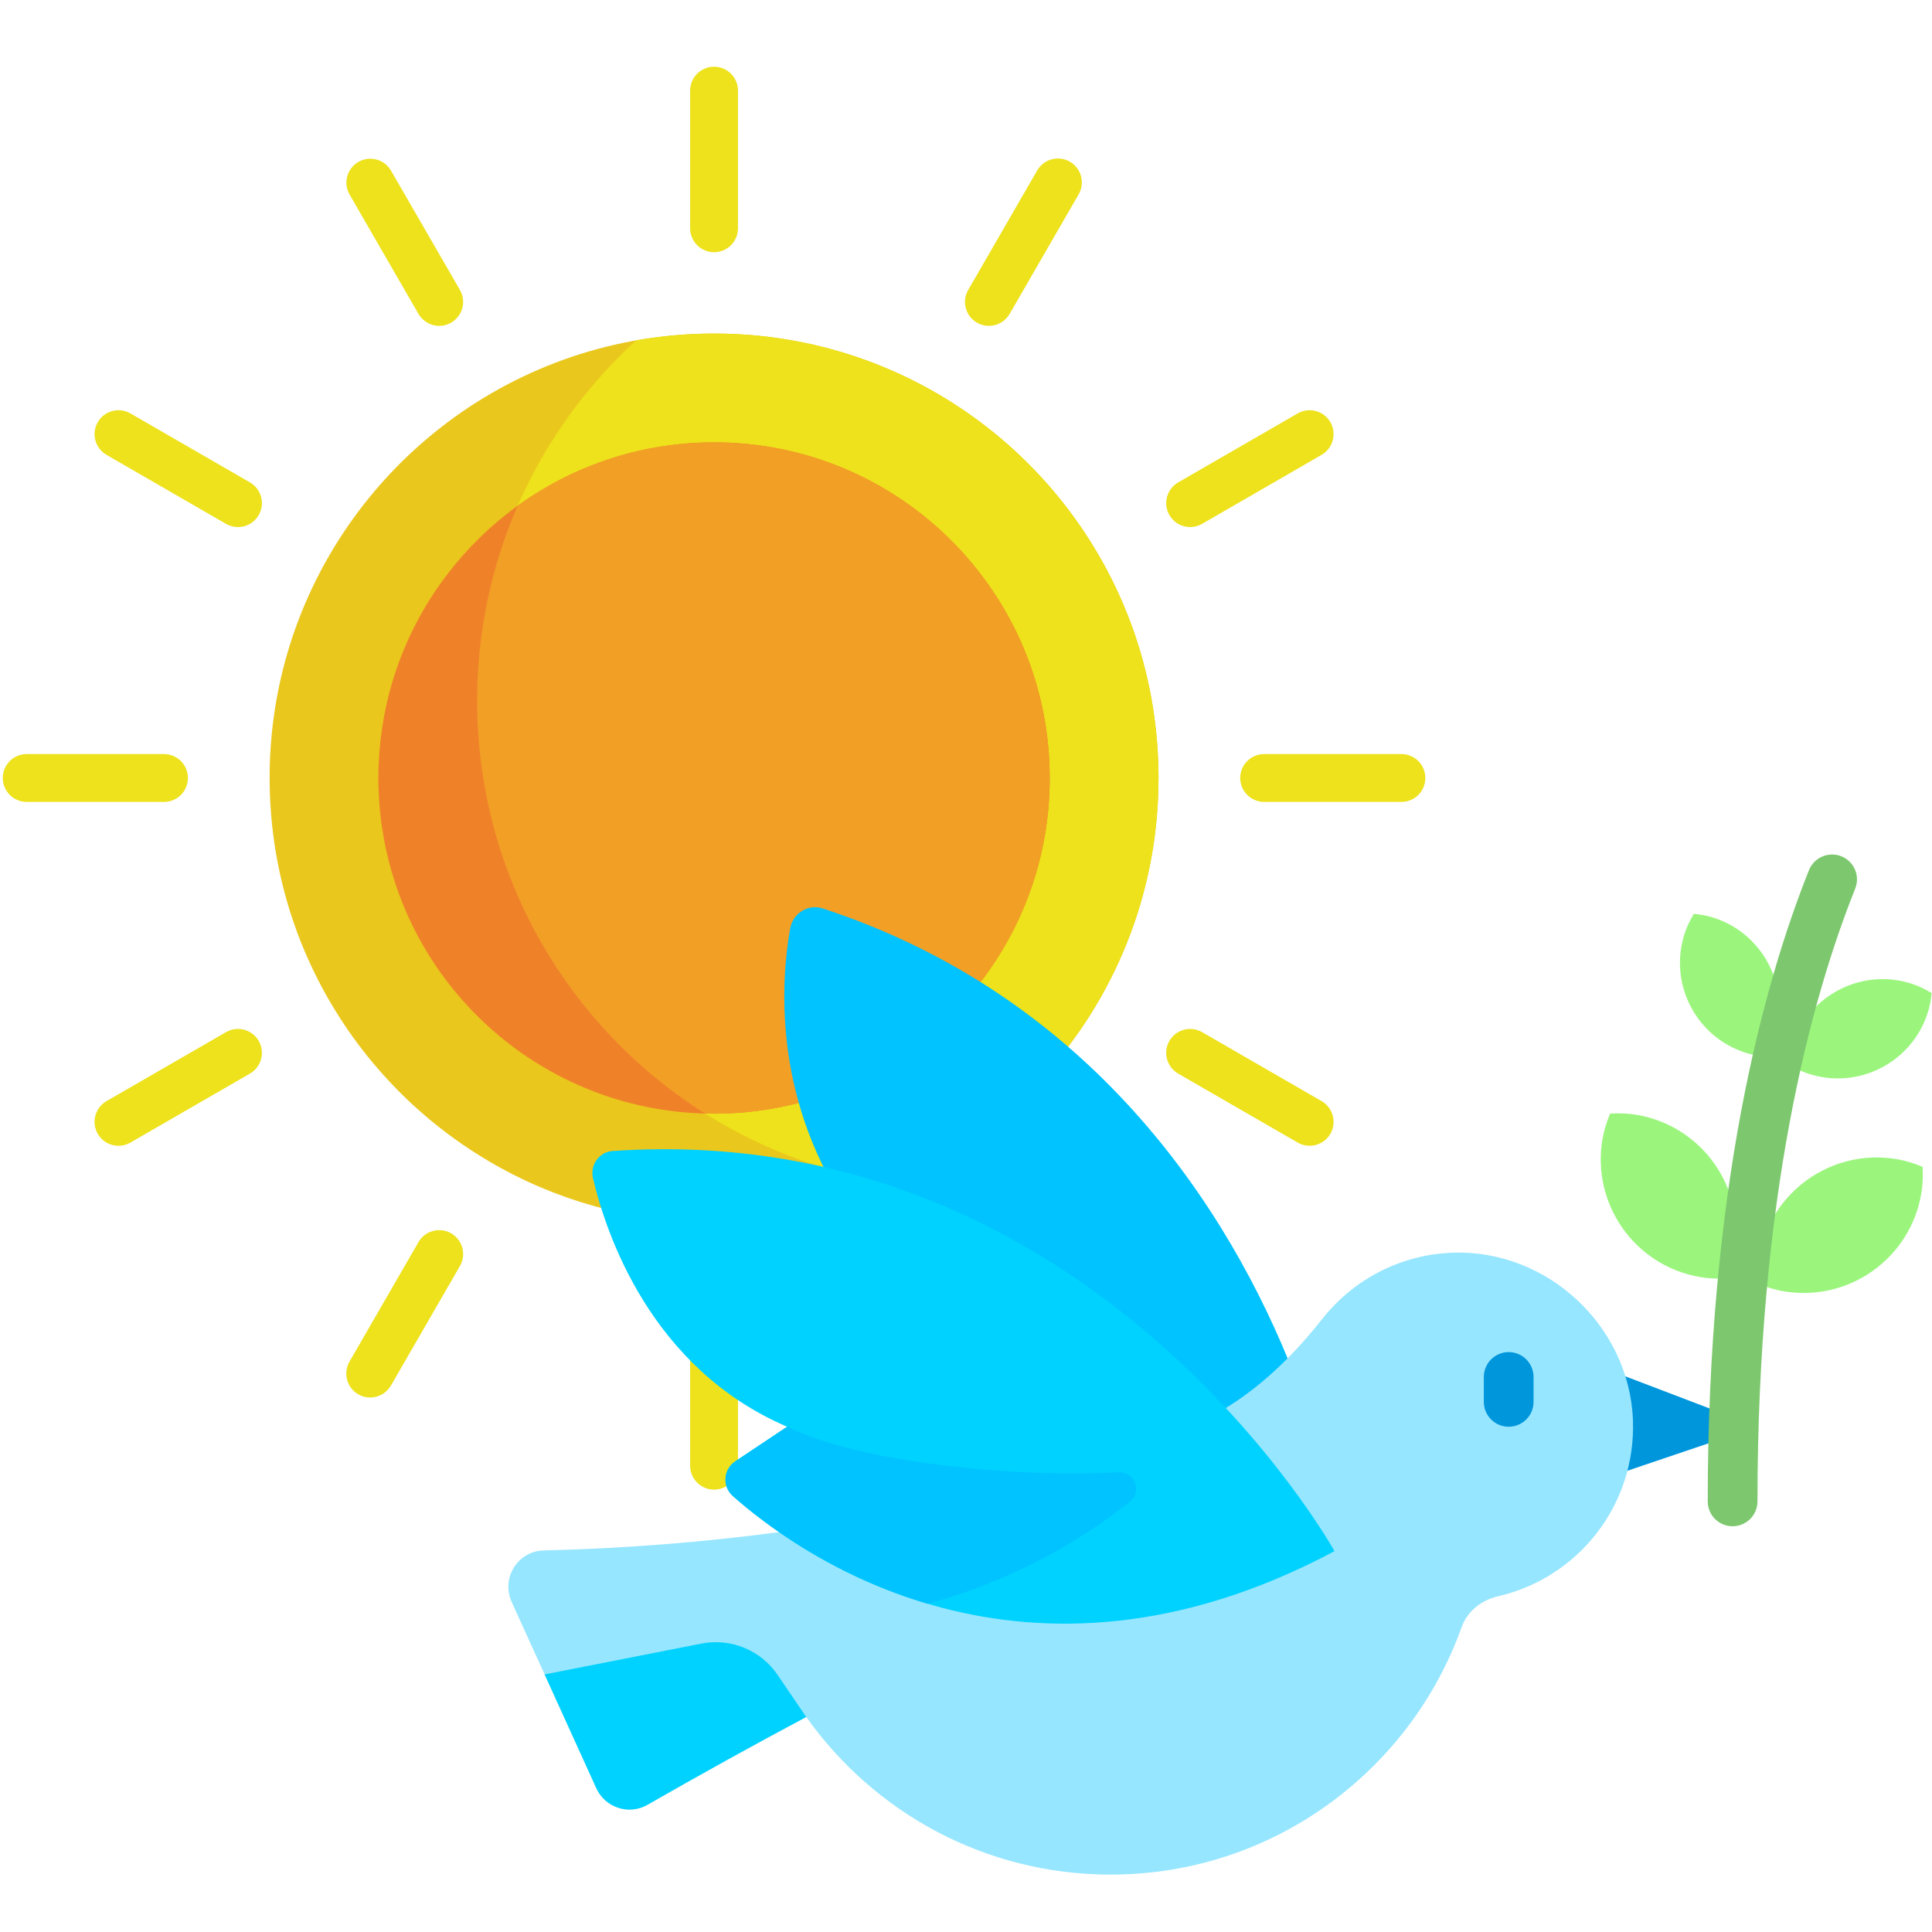 <svg xmlns="http://www.w3.org/2000/svg" viewBox="0 0 695 695" width="1024" height="1024">
	<style>
		tspan { white-space:pre }
		.shp0 { fill: #eac71c } 
		.shp1 { fill: #ede21b } 
		.shp2 { fill: #ef8229 } 
		.shp3 { fill: #f29f26 } 
		.shp4 { fill: #9bf57d } 
		.shp5 { fill: #0096dc } 
		.shp6 { fill: #00c3ff } 
		.shp7 { fill: #96e6ff } 
		.shp8 { fill: #00d2ff } 
		.shp9 { fill: #7dc86e } 
	</style>
	<g id="sun">
		<path id="Layer" class="shp0" d="M371.29 391.53C371.88 390.92 372.47 390.31 373.05 389.7C373.42 389.31 373.78 388.91 374.15 388.52C374.7 387.92 375.25 387.33 375.79 386.73C376.16 386.31 376.53 385.89 376.9 385.47C377.12 385.22 377.35 384.96 377.57 384.71C377.79 384.45 378.01 384.2 378.23 383.94C378.46 383.68 378.68 383.42 378.89 383.16C379.11 382.9 379.33 382.65 379.55 382.38C380.05 381.78 380.55 381.18 381.05 380.57C381.41 380.13 381.76 379.69 382.12 379.24C382.61 378.62 383.09 377.99 383.58 377.37C383.92 376.92 384.26 376.48 384.6 376.04C385.09 375.39 385.57 374.73 386.06 374.06C386.37 373.64 386.69 373.21 386.99 372.78C387.51 372.06 388.01 371.33 388.52 370.6C388.78 370.22 389.05 369.84 389.31 369.46C389.96 368.5 390.6 367.53 391.23 366.55C391.33 366.39 391.44 366.24 391.54 366.08C391.72 365.8 391.9 365.51 392.08 365.23C392.26 364.94 392.44 364.66 392.62 364.37C392.8 364.08 392.98 363.8 393.15 363.51C393.33 363.22 393.51 362.93 393.68 362.64C393.9 362.29 394.1 361.93 394.31 361.57C394.79 360.77 395.27 359.96 395.74 359.15C396 358.69 396.25 358.23 396.51 357.77C396.91 357.05 397.31 356.33 397.71 355.6C397.98 355.1 398.24 354.59 398.5 354.09C398.87 353.39 399.23 352.69 399.59 351.99C399.86 351.47 400.12 350.94 400.37 350.41C400.53 350.11 400.68 349.8 400.83 349.49C400.98 349.18 401.13 348.87 401.27 348.56C401.42 348.25 401.57 347.95 401.71 347.63C401.86 347.32 402 347.01 402.14 346.7C402.29 346.39 402.43 346.08 402.57 345.77C402.71 345.46 402.85 345.14 402.99 344.83C403.13 344.52 403.27 344.21 403.41 343.89C403.54 343.58 403.68 343.27 403.81 342.95C403.89 342.77 403.97 342.59 404.04 342.41C404.12 342.24 404.2 342.06 404.27 341.88C404.35 341.7 404.42 341.52 404.5 341.34C404.57 341.16 404.65 340.98 404.72 340.8C404.94 340.25 405.17 339.71 405.39 339.16C405.68 338.42 405.97 337.67 406.26 336.92C406.46 336.39 406.67 335.86 406.87 335.33C407.16 334.53 407.44 333.73 407.72 332.93C407.9 332.44 408.08 331.95 408.24 331.45C408.56 330.52 408.86 329.58 409.17 328.64C409.28 328.27 409.41 327.9 409.53 327.53C409.94 326.21 410.33 324.9 410.71 323.57C410.79 323.27 410.87 322.96 410.95 322.66C411.24 321.63 411.52 320.6 411.78 319.56C411.91 319.07 412.02 318.57 412.14 318.08C412.35 317.22 412.56 316.37 412.76 315.51C412.88 314.96 413 314.4 413.12 313.84C413.29 313.03 413.47 312.23 413.63 311.42C413.75 310.83 413.86 310.25 413.97 309.66C414.03 309.31 414.1 308.97 414.16 308.62C414.23 308.27 414.29 307.92 414.35 307.57C414.41 307.22 414.47 306.88 414.53 306.53C414.59 306.18 414.64 305.83 414.7 305.48C414.79 304.93 414.87 304.38 414.96 303.83C415.04 303.28 415.12 302.73 415.2 302.18C415.27 301.63 415.35 301.07 415.42 300.52C415.49 299.97 415.56 299.42 415.62 298.86C415.69 298.26 415.76 297.66 415.83 297.05C415.92 296.23 415.99 295.4 416.07 294.57C416.12 293.98 416.18 293.39 416.23 292.8C416.3 291.93 416.35 291.07 416.41 290.2C416.44 289.64 416.48 289.08 416.52 288.51C416.57 287.56 416.6 286.6 416.64 285.63C416.65 285.16 416.68 284.68 416.69 284.21C416.73 282.77 416.75 281.32 416.75 279.87C416.75 264.7 414.64 250.01 410.69 236.1C400.99 201.96 380.23 172.47 352.53 151.75C325.85 131.81 292.74 119.99 256.87 119.99L256.87 119.99C221 119.99 187.89 131.81 161.21 151.75C133.51 172.47 112.75 201.96 103.05 236.1C99.1 250.01 96.99 264.7 96.99 279.87C96.99 281.32 97.01 282.76 97.05 284.21C97.06 284.68 97.09 285.16 97.1 285.63C97.14 286.6 97.17 287.56 97.22 288.51C97.25 289.08 97.29 289.64 97.33 290.2C97.39 291.07 97.44 291.93 97.51 292.8C97.56 293.39 97.62 293.98 97.67 294.57C97.75 295.4 97.82 296.23 97.91 297.05C97.98 297.66 98.05 298.26 98.12 298.86C98.16 299.22 98.2 299.57 98.25 299.92C98.29 300.28 98.34 300.63 98.38 300.98C98.43 301.33 98.48 301.69 98.53 302.04C98.57 302.39 98.62 302.74 98.68 303.09C98.73 303.44 98.78 303.79 98.83 304.14C98.89 304.49 98.94 304.84 99 305.19C99.05 305.54 99.11 305.89 99.16 306.24C99.22 306.58 99.28 306.93 99.34 307.28C99.48 308.08 99.62 308.87 99.77 309.66C99.88 310.25 99.99 310.83 100.11 311.42C100.27 312.23 100.45 313.04 100.62 313.84C100.74 314.4 100.86 314.96 100.98 315.51C101.18 316.37 101.39 317.22 101.6 318.08C101.72 318.57 101.83 319.07 101.96 319.56C102.22 320.6 102.5 321.63 102.79 322.66C102.87 322.96 102.95 323.27 103.04 323.57C103.41 324.9 103.8 326.21 104.21 327.53C104.33 327.9 104.46 328.27 104.57 328.64C104.87 329.58 105.18 330.52 105.5 331.45C105.67 331.95 105.84 332.44 106.02 332.93C106.3 333.73 106.58 334.53 106.87 335.33C107.07 335.86 107.28 336.39 107.48 336.92C107.6 337.25 107.73 337.57 107.85 337.9C107.98 338.22 108.11 338.54 108.23 338.87C108.36 339.19 108.49 339.51 108.62 339.83C108.75 340.15 108.89 340.48 109.02 340.8C109.22 341.29 109.43 341.79 109.64 342.28C109.85 342.78 110.06 343.27 110.28 343.76C110.49 344.26 110.71 344.75 110.93 345.24C111.15 345.73 111.37 346.21 111.6 346.7C111.85 347.24 112.1 347.78 112.35 348.32C112.68 349.02 113.02 349.72 113.37 350.41C113.62 350.94 113.88 351.46 114.15 351.99C114.5 352.69 114.87 353.39 115.24 354.09C115.5 354.59 115.76 355.1 116.03 355.6C116.43 356.33 116.83 357.05 117.23 357.77C117.49 358.23 117.74 358.69 118 359.15C118.47 359.96 118.95 360.77 119.43 361.57C119.64 361.93 119.84 362.29 120.06 362.64C120.76 363.8 121.47 364.95 122.2 366.08C122.3 366.24 122.41 366.39 122.51 366.55C123.14 367.53 123.78 368.5 124.43 369.46C124.69 369.84 124.96 370.22 125.22 370.6C125.35 370.79 125.47 370.97 125.6 371.15C125.73 371.33 125.85 371.51 125.98 371.69C126.11 371.88 126.23 372.06 126.36 372.24C126.49 372.42 126.62 372.6 126.74 372.78C127.05 373.21 127.37 373.64 127.68 374.06C128.17 374.72 128.65 375.39 129.14 376.04C129.48 376.48 129.82 376.92 130.16 377.37C130.64 377.99 131.13 378.62 131.62 379.24C131.98 379.69 132.33 380.13 132.69 380.57C132.91 380.83 133.12 381.09 133.33 381.35C133.55 381.62 133.76 381.88 133.98 382.14C134.2 382.4 134.41 382.65 134.63 382.91C134.85 383.17 135.07 383.43 135.29 383.68C135.8 384.29 136.32 384.88 136.84 385.47C137.21 385.89 137.58 386.31 137.95 386.73C138.49 387.33 139.04 387.92 139.59 388.52C139.95 388.91 140.32 389.31 140.69 389.7C141.27 390.31 141.86 390.92 142.45 391.53C142.8 391.88 143.14 392.24 143.5 392.6C144.16 393.27 144.84 393.93 145.52 394.59C145.8 394.86 146.08 395.14 146.37 395.42C146.61 395.65 146.86 395.88 147.1 396.11C147.34 396.34 147.59 396.57 147.83 396.8C148.08 397.03 148.33 397.26 148.57 397.49C148.82 397.72 149.07 397.94 149.32 398.17C150.33 399.09 151.35 400 152.39 400.89C152.41 400.91 152.44 400.94 152.46 400.96L152.49 400.98C154.28 402.52 156.11 404.03 157.97 405.49C159.83 406.96 161.72 408.38 163.64 409.76C165.56 411.15 167.52 412.48 169.5 413.78C171.48 415.07 173.49 416.32 175.53 417.53L175.63 417.6C175.83 417.72 176.04 417.83 176.24 417.95C177.32 418.58 178.4 419.2 179.49 419.8C179.78 419.96 180.06 420.13 180.35 420.28C181.72 421.03 183.09 421.75 184.48 422.46C184.8 422.62 185.13 422.78 185.46 422.94C185.84 423.13 186.22 423.32 186.6 423.51C186.98 423.7 187.36 423.88 187.74 424.06C188.12 424.25 188.5 424.43 188.89 424.61C189.27 424.79 189.65 424.97 190.04 425.15C190.33 425.28 190.62 425.42 190.92 425.55C191.21 425.68 191.51 425.82 191.8 425.95C192.1 426.08 192.39 426.21 192.69 426.34C192.98 426.47 193.28 426.6 193.58 426.73C193.84 426.84 194.11 426.96 194.37 427.07C195.81 427.68 197.27 428.28 198.73 428.85C199.09 428.99 199.46 429.13 199.83 429.26C200.96 429.7 202.1 430.12 203.25 430.53C203.69 430.68 204.14 430.84 204.58 431C205.86 431.44 207.13 431.86 208.42 432.27C208.65 432.35 208.88 432.43 209.12 432.5C210.63 432.97 212.15 433.42 213.67 433.84C214.08 433.96 214.48 434.06 214.89 434.17C216.05 434.49 217.23 434.8 218.4 435.09C218.87 435.2 219.33 435.32 219.8 435.43C221.17 435.75 222.56 436.06 223.95 436.35C224.13 436.39 224.32 436.44 224.5 436.47C226.07 436.8 227.65 437.09 229.23 437.37C229.67 437.44 230.11 437.51 230.55 437.58C231.75 437.78 232.95 437.97 234.16 438.14C234.66 438.21 235.15 438.28 235.65 438.35C236.15 438.41 236.64 438.48 237.14 438.54C237.64 438.6 238.13 438.66 238.63 438.72C239.13 438.78 239.63 438.83 240.12 438.88C240.23 438.89 240.34 438.91 240.44 438.92C242.07 439.09 243.7 439.22 245.33 439.34C245.8 439.37 246.27 439.4 246.74 439.42C247.96 439.5 249.2 439.56 250.43 439.61C250.92 439.63 251.4 439.65 251.88 439.67C253.54 439.72 255.2 439.75 256.87 439.75L256.87 439.75C258.53 439.75 260.19 439.72 261.85 439.67C262.33 439.65 262.81 439.63 263.3 439.61C264.53 439.56 265.77 439.5 267 439.42C267.47 439.4 267.93 439.37 268.4 439.34C270.04 439.22 271.67 439.09 273.29 438.92C273.4 438.91 273.5 438.89 273.61 438.88C275.13 438.72 276.64 438.54 278.14 438.34C278.62 438.28 279.1 438.21 279.57 438.14C280.78 437.97 281.99 437.78 283.18 437.58C283.62 437.51 284.06 437.44 284.5 437.37C286.08 437.09 287.66 436.8 289.23 436.47C289.42 436.44 289.6 436.39 289.79 436.35C291.18 436.06 292.56 435.75 293.94 435.43C294.4 435.31 294.87 435.2 295.33 435.09C296.51 434.8 297.68 434.49 298.85 434.17C299.25 434.06 299.66 433.96 300.06 433.84C300.44 433.74 300.83 433.63 301.21 433.52C301.59 433.41 301.97 433.3 302.35 433.19C302.73 433.08 303.1 432.96 303.48 432.85C303.86 432.73 304.24 432.62 304.62 432.5C304.85 432.43 305.08 432.35 305.32 432.27C305.75 432.13 306.18 431.99 306.61 431.85C307.05 431.71 307.48 431.57 307.91 431.42C308.34 431.28 308.77 431.13 309.2 430.98C309.63 430.83 310.06 430.68 310.49 430.53C311.63 430.12 312.77 429.7 313.91 429.26C314.27 429.12 314.64 428.99 315.01 428.85C315.37 428.7 315.74 428.56 316.1 428.42C316.47 428.27 316.83 428.12 317.19 427.98C317.55 427.83 317.92 427.68 318.28 427.53C318.64 427.38 319 427.23 319.36 427.07C319.63 426.96 319.89 426.84 320.16 426.72C320.85 426.43 321.53 426.13 322.21 425.82C322.89 425.52 323.57 425.21 324.25 424.89C324.92 424.58 325.6 424.26 326.27 423.93C326.94 423.61 327.61 423.28 328.28 422.94C328.6 422.78 328.93 422.62 329.26 422.46C329.6 422.28 329.95 422.1 330.29 421.92C330.64 421.75 330.98 421.57 331.33 421.38C331.67 421.2 332.01 421.02 332.36 420.84C332.7 420.65 333.04 420.47 333.38 420.28C333.67 420.13 333.96 419.96 334.25 419.8C335.34 419.2 336.42 418.58 337.49 417.95C337.7 417.83 337.9 417.72 338.1 417.6L338.21 417.53C340.25 416.32 342.26 415.07 344.24 413.78C346.22 412.48 348.17 411.14 350.1 409.76C352.02 408.38 353.91 406.96 355.77 405.49C357.63 404.03 359.45 402.52 361.25 400.98L361.27 400.96L361.35 400.89C361.61 400.67 361.86 400.44 362.12 400.22C362.38 399.99 362.64 399.77 362.89 399.54C363.15 399.31 363.4 399.09 363.66 398.86C363.91 398.63 364.17 398.4 364.42 398.17L364.43 398.16C365.42 397.26 366.4 396.34 367.36 395.42C367.65 395.14 367.93 394.86 368.22 394.58C368.39 394.42 368.56 394.26 368.73 394.09C368.89 393.93 369.06 393.76 369.23 393.6C369.4 393.43 369.57 393.26 369.74 393.1C369.9 392.93 370.07 392.76 370.24 392.6C370.59 392.24 370.94 391.88 371.29 391.53L371.29 391.53Z" />
		<path id="Layer" class="shp1" d="M352.53 151.75C325.85 131.8 292.74 119.99 256.87 119.99L256.87 119.99C247.3 119.99 237.93 120.84 228.82 122.45C193.69 154.54 171.65 200.72 171.65 252.05C171.65 340.53 237.14 413.7 322.29 425.78C322.76 425.56 323.23 425.36 323.7 425.15C324.08 424.97 324.47 424.79 324.85 424.61C325.23 424.43 325.62 424.25 326 424.06C326.38 423.88 326.76 423.69 327.14 423.51C327.52 423.32 327.9 423.13 328.28 422.94C328.61 422.78 328.93 422.62 329.26 422.46C329.61 422.28 329.95 422.1 330.3 421.92C330.64 421.75 330.99 421.57 331.33 421.38C331.67 421.2 332.02 421.02 332.36 420.84C332.7 420.65 333.04 420.47 333.39 420.28C333.68 420.13 333.96 419.96 334.25 419.8C335.34 419.2 336.42 418.58 337.5 417.95C337.7 417.83 337.91 417.72 338.11 417.6L338.21 417.53C340.25 416.32 342.26 415.07 344.24 413.78C346.22 412.48 348.18 411.14 350.1 409.76C352.02 408.38 353.91 406.96 355.77 405.49C357.63 404.03 359.46 402.52 361.25 400.98L361.27 400.96L361.35 400.89C361.61 400.67 361.87 400.44 362.12 400.22C362.38 399.99 362.64 399.77 362.89 399.54C363.15 399.31 363.41 399.09 363.66 398.86C363.91 398.63 364.17 398.4 364.42 398.17L364.43 398.16C365.42 397.26 366.4 396.34 367.37 395.42C367.65 395.14 367.93 394.86 368.22 394.58C368.39 394.42 368.56 394.26 368.73 394.09C368.9 393.93 369.07 393.76 369.23 393.6C369.4 393.43 369.57 393.26 369.74 393.1C369.91 392.93 370.07 392.76 370.24 392.6C370.59 392.24 370.94 391.88 371.28 391.53C371.88 390.92 372.47 390.31 373.05 389.7C373.42 389.31 373.78 388.91 374.15 388.52C374.7 387.92 375.24 387.33 375.78 386.73C376.16 386.31 376.53 385.89 376.9 385.47C377.12 385.22 377.35 384.96 377.57 384.71C377.79 384.45 378.01 384.19 378.23 383.94C378.45 383.68 378.67 383.42 378.89 383.16C379.11 382.9 379.33 382.64 379.55 382.38C380.05 381.78 380.55 381.18 381.05 380.57C381.4 380.13 381.76 379.68 382.12 379.24C382.61 378.62 383.09 377.99 383.58 377.36C383.92 376.92 384.26 376.48 384.6 376.04C385.09 375.39 385.57 374.72 386.06 374.06C386.37 373.64 386.68 373.21 386.99 372.78C387.51 372.06 388.01 371.33 388.52 370.6C388.78 370.22 389.05 369.84 389.31 369.46C389.96 368.5 390.6 367.53 391.23 366.55C391.33 366.39 391.44 366.24 391.54 366.08C391.72 365.8 391.9 365.51 392.08 365.23C392.26 364.94 392.44 364.65 392.62 364.37C392.8 364.08 392.98 363.79 393.15 363.51C393.33 363.22 393.51 362.93 393.68 362.64C393.89 362.29 394.1 361.93 394.31 361.57C394.79 360.77 395.27 359.96 395.74 359.15C396 358.69 396.25 358.23 396.51 357.77C396.91 357.05 397.31 356.33 397.71 355.6C397.98 355.1 398.24 354.59 398.5 354.09C398.87 353.39 399.23 352.69 399.59 351.99C399.86 351.46 400.11 350.94 400.37 350.41C400.53 350.11 400.68 349.8 400.83 349.49C400.98 349.18 401.12 348.87 401.27 348.56C401.42 348.25 401.57 347.94 401.71 347.63C401.86 347.32 402 347.01 402.14 346.7C402.29 346.39 402.43 346.08 402.57 345.77C402.71 345.46 402.85 345.14 402.99 344.83C403.13 344.52 403.27 344.21 403.4 343.89C403.54 343.58 403.68 343.27 403.81 342.95C403.89 342.77 403.97 342.59 404.04 342.41C404.12 342.23 404.19 342.05 404.27 341.87C404.35 341.7 404.42 341.52 404.5 341.34C404.57 341.16 404.64 340.98 404.72 340.79C404.94 340.25 405.17 339.71 405.39 339.16C405.68 338.42 405.97 337.67 406.26 336.92C406.46 336.39 406.67 335.86 406.86 335.33C407.16 334.53 407.44 333.73 407.72 332.93C407.89 332.43 408.07 331.94 408.24 331.45C408.56 330.52 408.86 329.58 409.17 328.64C409.28 328.26 409.41 327.9 409.53 327.53C409.94 326.21 410.33 324.9 410.7 323.57C410.79 323.27 410.87 322.96 410.95 322.66C411.24 321.63 411.52 320.6 411.78 319.56C411.91 319.07 412.02 318.57 412.14 318.07C412.35 317.22 412.56 316.37 412.75 315.51C412.88 314.95 413 314.4 413.12 313.84C413.29 313.03 413.47 312.23 413.63 311.42C413.75 310.83 413.86 310.25 413.97 309.66C414.03 309.31 414.1 308.96 414.16 308.62C414.23 308.27 414.29 307.92 414.35 307.57C414.41 307.22 414.47 306.88 414.53 306.53C414.59 306.18 414.64 305.83 414.7 305.48C414.79 304.93 414.87 304.38 414.96 303.83C415.04 303.28 415.12 302.73 415.2 302.18C415.27 301.63 415.35 301.07 415.42 300.52C415.49 299.97 415.56 299.42 415.62 298.86C415.69 298.26 415.76 297.66 415.83 297.05C415.91 296.23 415.99 295.4 416.07 294.57C416.12 293.98 416.18 293.39 416.23 292.79C416.3 291.93 416.35 291.07 416.41 290.2C416.44 289.64 416.48 289.08 416.52 288.51C416.57 287.56 416.6 286.59 416.63 285.63C416.65 285.16 416.68 284.68 416.69 284.2C416.73 282.76 416.75 281.32 416.75 279.87C416.75 264.69 414.63 250.01 410.68 236.1C400.99 201.96 380.23 172.47 352.53 151.75L352.53 151.75Z" />
		<path id="Layer" class="shp2" d="M377.54 275.72C377.52 274.95 377.49 274.18 377.44 273.41C377.4 272.64 377.36 271.87 377.3 271.11C377.25 270.34 377.18 269.57 377.11 268.81C377.04 268.04 376.97 267.27 376.88 266.51C376.85 266.17 376.81 265.84 376.77 265.51C376.68 264.75 376.58 264 376.48 263.25C376.38 262.5 376.27 261.75 376.15 261.01C376.03 260.26 375.91 259.51 375.78 258.77C375.64 258.02 375.51 257.28 375.36 256.53C375.22 255.8 375.07 255.06 374.91 254.33C374.75 253.6 374.59 252.87 374.41 252.14C374.24 251.41 374.07 250.69 373.88 249.96C373.7 249.23 373.5 248.51 373.3 247.79C372.91 246.36 372.5 244.95 372.05 243.54C371.61 242.13 371.14 240.73 370.64 239.33C370.15 237.94 369.62 236.56 369.08 235.19C368.53 233.81 367.96 232.45 367.36 231.1C366.77 229.76 366.15 228.44 365.51 227.12C364.87 225.81 364.21 224.51 363.52 223.22C362.84 221.92 362.13 220.65 361.39 219.38C360.66 218.12 359.9 216.87 359.12 215.63C357.68 213.33 356.15 211.08 354.55 208.89C352.96 206.69 351.28 204.55 349.54 202.46C347.8 200.38 345.99 198.35 344.11 196.39C342.23 194.43 340.29 192.53 338.28 190.7L338.27 190.68L338.18 190.6C337.86 190.31 337.53 190.02 337.2 189.72C336.83 189.39 336.46 189.06 336.09 188.74C335.74 188.44 335.39 188.14 335.04 187.85C334.68 187.54 334.31 187.22 333.94 186.92C333.58 186.62 333.22 186.33 332.86 186.04C332.49 185.74 332.13 185.44 331.76 185.14C331.39 184.85 331.02 184.57 330.65 184.28C330.28 183.99 329.9 183.71 329.53 183.42C329.15 183.14 328.77 182.86 328.4 182.58C328.3 182.51 328.21 182.44 328.11 182.37C328.02 182.3 327.92 182.24 327.83 182.17C327.73 182.1 327.64 182.03 327.54 181.96C327.45 181.89 327.35 181.82 327.26 181.75C326.88 181.48 326.49 181.21 326.1 180.94C325.91 180.8 325.72 180.67 325.53 180.53C325.33 180.4 325.14 180.27 324.95 180.13C324.75 180 324.56 179.87 324.37 179.74C324.17 179.61 323.98 179.48 323.78 179.35C323.68 179.28 323.58 179.22 323.48 179.15C323.38 179.08 323.29 179.02 323.19 178.95C323.09 178.89 322.99 178.82 322.89 178.76C322.79 178.69 322.69 178.63 322.59 178.56C322.39 178.44 322.19 178.31 322 178.18C321.8 178.05 321.6 177.93 321.4 177.8C321.2 177.67 321 177.55 320.8 177.42C320.6 177.3 320.4 177.18 320.2 177.05C320 176.93 319.8 176.8 319.6 176.68C319.39 176.56 319.19 176.43 318.99 176.31C318.79 176.19 318.58 176.07 318.38 175.95C318.18 175.83 317.97 175.71 317.77 175.59C317.37 175.36 316.97 175.12 316.57 174.89C316.15 174.65 315.72 174.42 315.3 174.18C314.9 173.96 314.49 173.74 314.09 173.52C313.66 173.28 313.22 173.06 312.78 172.83C312.38 172.62 311.98 172.41 311.58 172.2C311.13 171.97 310.67 171.75 310.21 171.52C309.82 171.33 309.43 171.13 309.03 170.94C308.54 170.71 308.05 170.48 307.56 170.25C307.19 170.08 306.82 169.91 306.45 169.74C305.83 169.46 305.21 169.19 304.58 168.92C304.34 168.82 304.09 168.7 303.84 168.6C302.98 168.23 302.1 167.88 301.23 167.53C300.89 167.4 300.55 167.27 300.21 167.14C299.65 166.93 299.1 166.71 298.54 166.51C298.16 166.37 297.78 166.24 297.4 166.1C297.27 166.05 297.14 166.01 297.01 165.96C296.88 165.91 296.75 165.87 296.62 165.82C296.49 165.78 296.36 165.73 296.23 165.69C296.1 165.64 295.97 165.6 295.84 165.55C295.43 165.41 295.03 165.28 294.62 165.15C294.11 164.98 293.61 164.82 293.1 164.66C292.68 164.52 292.26 164.4 291.84 164.27C291.34 164.12 290.84 163.97 290.33 163.82C289.91 163.7 289.48 163.58 289.05 163.46C288.81 163.4 288.58 163.33 288.35 163.27C288.11 163.21 287.88 163.14 287.64 163.08C287.41 163.02 287.17 162.96 286.94 162.9C286.7 162.84 286.47 162.78 286.23 162.72C285.87 162.63 285.51 162.54 285.14 162.46C284.78 162.37 284.42 162.28 284.05 162.2C283.69 162.12 283.32 162.03 282.96 161.95C282.59 161.87 282.23 161.8 281.86 161.72C281.62 161.67 281.38 161.62 281.14 161.57C280.9 161.52 280.67 161.47 280.43 161.43C280.19 161.38 279.95 161.33 279.71 161.29C279.47 161.24 279.23 161.2 278.99 161.15C278.87 161.13 278.76 161.11 278.65 161.09C278.54 161.07 278.43 161.05 278.32 161.03C278.21 161.01 278.1 160.99 277.98 160.97C277.87 160.95 277.76 160.93 277.65 160.91C277.41 160.87 277.17 160.83 276.92 160.79C276.68 160.75 276.44 160.71 276.2 160.67C275.96 160.63 275.71 160.59 275.47 160.55C275.23 160.52 274.99 160.48 274.74 160.44C274.21 160.36 273.67 160.29 273.14 160.22C272.7 160.16 272.26 160.1 271.82 160.04C271.27 159.98 270.72 159.92 270.18 159.86C269.74 159.81 269.3 159.76 268.86 159.72C268.3 159.66 267.74 159.61 267.18 159.57C266.75 159.53 266.32 159.49 265.9 159.46C265.3 159.41 264.71 159.38 264.12 159.35C263.71 159.32 263.31 159.29 262.91 159.27C262.74 159.27 262.58 159.26 262.41 159.25C262.24 159.24 262.08 159.24 261.91 159.23C261.75 159.23 261.58 159.22 261.42 159.21C261.25 159.21 261.08 159.2 260.92 159.2C260.58 159.19 260.24 159.17 259.9 159.16C258.9 159.14 257.9 159.12 256.89 159.12L256.85 159.12C255.85 159.12 254.85 159.14 253.84 159.16C253.5 159.17 253.16 159.19 252.82 159.2C252.16 159.22 251.5 159.24 250.83 159.27C250.43 159.29 250.03 159.32 249.62 159.35C249.03 159.38 248.44 159.41 247.85 159.46C247.42 159.49 246.99 159.53 246.56 159.57C246 159.61 245.44 159.66 244.88 159.72C244.44 159.76 244 159.81 243.56 159.86C243.02 159.92 242.47 159.98 241.92 160.04C241.48 160.1 241.04 160.16 240.6 160.22C240.36 160.25 240.11 160.28 239.87 160.32C239.62 160.35 239.38 160.39 239.13 160.42C238.89 160.46 238.64 160.5 238.4 160.53C238.15 160.57 237.91 160.61 237.66 160.65C237.42 160.69 237.18 160.73 236.93 160.77C236.69 160.81 236.45 160.85 236.21 160.89C235.97 160.93 235.72 160.97 235.48 161.02C235.24 161.06 235 161.11 234.76 161.15C234.52 161.2 234.28 161.24 234.04 161.29C233.8 161.33 233.56 161.38 233.32 161.43C233.08 161.48 232.84 161.52 232.6 161.57C232.36 161.62 232.12 161.67 231.88 161.72C231.64 161.77 231.4 161.82 231.17 161.87C230.93 161.92 230.69 161.98 230.45 162.03C230.21 162.08 229.98 162.14 229.74 162.19C229.5 162.24 229.26 162.3 229.03 162.35C228.79 162.41 228.56 162.47 228.32 162.52C228.08 162.58 227.85 162.64 227.61 162.7C227.38 162.76 227.14 162.82 226.91 162.87C226.67 162.93 226.44 162.99 226.2 163.06C225.7 163.19 225.2 163.33 224.69 163.46C224.26 163.58 223.83 163.7 223.41 163.82C222.9 163.97 222.4 164.12 221.9 164.27C221.48 164.4 221.06 164.52 220.64 164.66C220.13 164.81 219.63 164.98 219.12 165.15C218.71 165.28 218.31 165.41 217.9 165.55C217.38 165.73 216.86 165.91 216.34 166.1C215.96 166.24 215.57 166.37 215.19 166.51C214.64 166.71 214.08 166.93 213.53 167.14C213.19 167.27 212.85 167.4 212.51 167.53C211.63 167.88 210.76 168.23 209.9 168.6C209.65 168.7 209.4 168.81 209.16 168.92C208.53 169.19 207.9 169.46 207.28 169.74C206.91 169.91 206.55 170.08 206.18 170.25C205.69 170.48 205.19 170.71 204.71 170.94C204.31 171.13 203.92 171.33 203.52 171.52C203.07 171.75 202.61 171.97 202.16 172.2C201.76 172.41 201.36 172.62 200.95 172.83C200.52 173.06 200.08 173.28 199.65 173.52C199.25 173.74 198.84 173.96 198.44 174.18C198.02 174.42 197.59 174.65 197.17 174.89C196.77 175.12 196.37 175.36 195.97 175.59C195.77 175.71 195.56 175.83 195.36 175.95C195.16 176.07 194.95 176.19 194.75 176.31C194.55 176.43 194.34 176.56 194.14 176.68C193.94 176.8 193.74 176.93 193.54 177.05C193.34 177.18 193.14 177.3 192.94 177.42C192.74 177.55 192.54 177.67 192.34 177.8C192.14 177.93 191.94 178.05 191.74 178.18C191.54 178.31 191.35 178.44 191.15 178.56C190.95 178.69 190.75 178.82 190.56 178.95C190.36 179.08 190.16 179.21 189.97 179.34C189.77 179.47 189.57 179.61 189.38 179.74C189.18 179.87 188.99 180 188.79 180.13C188.6 180.27 188.41 180.4 188.21 180.53C188.02 180.67 187.83 180.8 187.63 180.94C187.44 181.07 187.25 181.21 187.06 181.34C186.86 181.48 186.67 181.62 186.48 181.75C186.1 182.03 185.72 182.3 185.34 182.58C185.16 182.72 184.97 182.86 184.78 183C184.59 183.14 184.4 183.28 184.21 183.42C184.02 183.57 183.84 183.71 183.65 183.85C183.46 183.99 183.28 184.14 183.09 184.28C182.72 184.57 182.35 184.85 181.98 185.14C181.61 185.44 181.24 185.74 180.87 186.04C180.51 186.33 180.15 186.62 179.8 186.91C179.43 187.22 179.06 187.54 178.69 187.85C178.35 188.14 178 188.44 177.65 188.74C177.28 189.06 176.91 189.39 176.54 189.72C176.21 190.02 175.88 190.31 175.56 190.6L175.47 190.68L175.45 190.7C173.45 192.53 171.51 194.43 169.63 196.39C167.75 198.35 165.94 200.38 164.2 202.46C162.46 204.55 160.78 206.69 159.19 208.88C157.59 211.08 156.06 213.33 154.62 215.63C154.45 215.89 154.29 216.15 154.12 216.42C153.74 217.04 153.36 217.66 152.99 218.29C152.62 218.91 152.25 219.54 151.89 220.18C151.53 220.81 151.17 221.45 150.82 222.08C150.48 222.72 150.13 223.37 149.79 224.01C149.49 224.59 149.19 225.18 148.9 225.76C148.6 226.35 148.31 226.94 148.03 227.53C147.74 228.12 147.46 228.71 147.19 229.31C146.91 229.9 146.64 230.5 146.38 231.1C146.25 231.38 146.13 231.66 146.01 231.95C145.42 233.31 144.86 234.68 144.32 236.06C143.78 237.44 143.27 238.82 142.79 240.22C142.3 241.62 141.84 243.03 141.4 244.45C140.97 245.86 140.56 247.28 140.18 248.72C140.01 249.36 139.84 250.01 139.68 250.66C139.52 251.31 139.37 251.96 139.22 252.61C139.06 253.26 138.92 253.91 138.78 254.57C138.64 255.22 138.51 255.88 138.38 256.53C138.32 256.85 138.25 257.17 138.19 257.5C137.93 258.91 137.69 260.34 137.47 261.76C137.26 263.19 137.07 264.62 136.9 266.06C136.74 267.49 136.6 268.93 136.49 270.37C136.38 271.8 136.29 273.24 136.23 274.69C136.21 275.12 136.2 275.55 136.18 275.98C136.17 276.41 136.16 276.85 136.15 277.28C136.14 277.71 136.13 278.14 136.12 278.57C136.12 279 136.12 279.44 136.11 279.87C136.11 281.41 136.14 282.95 136.2 284.48C136.26 286.02 136.35 287.56 136.46 289.09C136.58 290.62 136.72 292.16 136.9 293.68C137.07 295.21 137.28 296.74 137.51 298.26C137.7 299.5 137.9 300.73 138.13 301.96C138.36 303.19 138.61 304.42 138.87 305.64C139.14 306.87 139.42 308.08 139.73 309.3C140.03 310.51 140.35 311.72 140.7 312.93C155.07 363.55 201.64 400.62 256.87 400.62L256.87 400.62C312.09 400.62 358.66 363.55 373.04 312.93C373.52 311.23 373.96 309.53 374.37 307.82C374.77 306.11 375.14 304.39 375.47 302.66C375.8 300.93 376.09 299.19 376.35 297.45C376.6 295.71 376.82 293.97 377 292.22C377.41 288.16 377.62 284.04 377.62 279.87C377.62 278.48 377.59 277.1 377.54 275.72L377.54 275.72Z" />
		<path id="Layer" class="shp3" d="M377.51 274.69C377.48 274 377.44 273.32 377.4 272.64C377.36 271.96 377.32 271.27 377.26 270.59C377.21 269.91 377.15 269.23 377.09 268.55C377.03 267.87 376.96 267.19 376.88 266.51C376.85 266.17 376.81 265.84 376.77 265.51C376.68 264.75 376.58 264 376.48 263.25C376.38 262.5 376.27 261.75 376.15 261.01C376.03 260.26 375.91 259.51 375.78 258.77C375.64 258.02 375.51 257.28 375.36 256.53C375.22 255.8 375.07 255.06 374.91 254.33C374.75 253.6 374.59 252.87 374.41 252.14C374.24 251.41 374.07 250.69 373.88 249.96C373.7 249.23 373.5 248.51 373.3 247.79C372.91 246.36 372.5 244.95 372.05 243.54C371.61 242.13 371.14 240.73 370.64 239.33C370.15 237.94 369.62 236.56 369.08 235.19C368.53 233.81 367.96 232.45 367.36 231.1C366.77 229.76 366.15 228.44 365.51 227.12C364.87 225.81 364.21 224.51 363.52 223.22C362.84 221.92 362.13 220.65 361.39 219.38C360.66 218.12 359.9 216.87 359.12 215.63C357.68 213.33 356.15 211.08 354.55 208.89C352.96 206.69 351.28 204.55 349.54 202.46C347.8 200.38 345.99 198.35 344.11 196.39C342.23 194.43 340.29 192.53 338.28 190.7L338.27 190.68L338.18 190.6C337.86 190.31 337.53 190.02 337.2 189.72C336.83 189.39 336.46 189.06 336.09 188.74C335.74 188.44 335.39 188.14 335.04 187.85C334.68 187.54 334.31 187.22 333.94 186.92C333.58 186.62 333.22 186.33 332.86 186.04C332.49 185.74 332.13 185.44 331.76 185.14C331.39 184.85 331.02 184.57 330.65 184.28C330.28 183.99 329.9 183.71 329.53 183.42C329.15 183.14 328.77 182.86 328.4 182.58C328.3 182.51 328.21 182.44 328.11 182.37C328.02 182.3 327.92 182.24 327.83 182.17C327.73 182.1 327.64 182.03 327.54 181.96C327.45 181.89 327.35 181.82 327.26 181.75C326.88 181.48 326.49 181.21 326.1 180.94C325.91 180.8 325.72 180.67 325.53 180.53C325.33 180.4 325.14 180.27 324.95 180.13C324.75 180 324.56 179.87 324.37 179.74C324.17 179.61 323.98 179.48 323.78 179.35C323.68 179.28 323.58 179.22 323.48 179.15C323.38 179.08 323.29 179.02 323.19 178.95C323.09 178.89 322.99 178.82 322.89 178.76C322.79 178.69 322.69 178.63 322.59 178.56C322.39 178.44 322.19 178.31 322 178.18C321.8 178.05 321.6 177.93 321.4 177.8C321.2 177.67 321 177.55 320.8 177.42C320.6 177.3 320.4 177.18 320.2 177.05C320 176.93 319.8 176.8 319.6 176.68C319.39 176.56 319.19 176.43 318.99 176.31C318.79 176.19 318.58 176.07 318.38 175.95C318.18 175.83 317.97 175.71 317.77 175.59C317.37 175.36 316.97 175.12 316.57 174.89C316.15 174.65 315.72 174.42 315.3 174.18C314.9 173.96 314.49 173.74 314.09 173.52C313.66 173.28 313.22 173.06 312.78 172.83C312.38 172.62 311.98 172.41 311.58 172.2C311.13 171.97 310.67 171.75 310.21 171.52C309.82 171.33 309.43 171.13 309.03 170.94C308.54 170.71 308.05 170.48 307.56 170.25C307.19 170.08 306.82 169.91 306.45 169.74C305.83 169.46 305.21 169.19 304.58 168.92C304.34 168.82 304.09 168.7 303.84 168.6C302.98 168.23 302.1 167.88 301.23 167.53C300.89 167.4 300.55 167.27 300.21 167.14C299.65 166.93 299.1 166.71 298.54 166.51C298.16 166.37 297.78 166.24 297.4 166.1C297.27 166.05 297.14 166.01 297.01 165.96C296.88 165.91 296.75 165.87 296.62 165.82C296.49 165.78 296.36 165.73 296.23 165.69C296.1 165.64 295.97 165.6 295.84 165.55C295.43 165.41 295.03 165.28 294.62 165.15C294.11 164.98 293.61 164.82 293.1 164.66C292.68 164.52 292.26 164.4 291.84 164.27C291.34 164.12 290.84 163.97 290.33 163.82C289.91 163.7 289.48 163.58 289.05 163.46C288.81 163.4 288.58 163.33 288.35 163.27C288.11 163.21 287.88 163.14 287.64 163.08C287.41 163.02 287.17 162.96 286.94 162.9C286.7 162.84 286.47 162.78 286.23 162.72C285.87 162.63 285.51 162.54 285.14 162.46C284.78 162.37 284.42 162.28 284.05 162.2C283.69 162.12 283.32 162.03 282.96 161.95C282.59 161.87 282.23 161.8 281.86 161.72C281.62 161.67 281.38 161.62 281.14 161.57C280.9 161.52 280.67 161.47 280.43 161.43C280.19 161.38 279.95 161.33 279.71 161.29C279.47 161.24 279.23 161.2 278.99 161.15C278.87 161.13 278.76 161.11 278.65 161.09C278.54 161.07 278.43 161.05 278.32 161.03C278.21 161.01 278.1 160.99 277.98 160.97C277.87 160.95 277.76 160.93 277.65 160.91C277.41 160.87 277.17 160.83 276.92 160.79C276.68 160.75 276.44 160.71 276.2 160.67C275.96 160.63 275.71 160.59 275.47 160.55C275.23 160.52 274.99 160.48 274.74 160.44C274.21 160.36 273.67 160.29 273.14 160.22C272.7 160.16 272.26 160.1 271.82 160.04C271.27 159.98 270.72 159.92 270.18 159.86C269.74 159.81 269.3 159.76 268.86 159.72C268.3 159.66 267.74 159.61 267.18 159.57C266.75 159.53 266.32 159.49 265.9 159.46C265.3 159.41 264.71 159.38 264.12 159.35C263.71 159.32 263.31 159.29 262.91 159.27C262.74 159.27 262.58 159.26 262.41 159.25C262.24 159.24 262.08 159.24 261.91 159.23C261.75 159.23 261.58 159.22 261.42 159.21C261.25 159.21 261.08 159.2 260.92 159.2C260.58 159.19 260.24 159.17 259.9 159.16C258.9 159.14 257.9 159.12 256.89 159.12L256.85 159.12C255.85 159.12 254.85 159.14 253.84 159.16C253.5 159.17 253.16 159.19 252.82 159.2C252.16 159.22 251.5 159.24 250.83 159.27C250.43 159.29 250.03 159.32 249.62 159.35C249.03 159.38 248.44 159.41 247.85 159.46C247.42 159.49 246.99 159.53 246.56 159.57C246 159.61 245.44 159.66 244.88 159.72C244.44 159.76 244 159.81 243.56 159.86C243.02 159.92 242.47 159.98 241.92 160.04C241.48 160.1 241.04 160.16 240.6 160.22C240.36 160.25 240.11 160.28 239.87 160.32C239.62 160.35 239.38 160.39 239.13 160.42C238.89 160.46 238.64 160.5 238.4 160.53C238.15 160.57 237.91 160.61 237.66 160.65C237.42 160.69 237.18 160.73 236.93 160.77C236.69 160.81 236.45 160.85 236.21 160.89C235.97 160.93 235.72 160.97 235.48 161.02C235.24 161.06 235 161.11 234.76 161.15C234.52 161.2 234.28 161.24 234.04 161.29C233.8 161.33 233.56 161.38 233.32 161.43C233.08 161.48 232.84 161.52 232.6 161.57C232.36 161.62 232.12 161.67 231.88 161.72C231.64 161.77 231.4 161.82 231.17 161.87C230.93 161.92 230.69 161.98 230.45 162.03C230.21 162.08 229.98 162.14 229.74 162.19C229.5 162.24 229.26 162.3 229.03 162.35C228.79 162.41 228.56 162.47 228.32 162.52C228.08 162.58 227.85 162.64 227.61 162.7C227.38 162.76 227.14 162.82 226.91 162.87C226.67 162.93 226.44 162.99 226.2 163.06C225.7 163.19 225.2 163.33 224.69 163.46C224.26 163.58 223.83 163.7 223.41 163.82C222.9 163.97 222.4 164.12 221.9 164.27C221.48 164.4 221.06 164.52 220.64 164.66C220.13 164.81 219.63 164.98 219.12 165.15C218.71 165.28 218.31 165.41 217.9 165.55C217.38 165.73 216.86 165.91 216.34 166.1C215.96 166.24 215.57 166.37 215.19 166.51C214.64 166.71 214.08 166.93 213.53 167.14C213.19 167.27 212.85 167.4 212.51 167.53C211.63 167.88 210.76 168.23 209.9 168.6C209.65 168.7 209.4 168.81 209.16 168.92C208.53 169.19 207.9 169.46 207.28 169.74C206.91 169.91 206.55 170.08 206.18 170.25C205.69 170.48 205.19 170.71 204.71 170.94C204.31 171.13 203.92 171.33 203.52 171.52C203.07 171.75 202.61 171.97 202.16 172.2C201.76 172.41 201.36 172.62 200.95 172.83C200.52 173.06 200.08 173.28 199.65 173.52C199.25 173.74 198.84 173.96 198.44 174.18C198.02 174.42 197.59 174.65 197.17 174.89C196.77 175.12 196.37 175.36 195.97 175.59C195.77 175.71 195.56 175.83 195.36 175.95C195.16 176.07 194.95 176.19 194.75 176.31C194.55 176.43 194.34 176.56 194.14 176.68C193.94 176.8 193.74 176.93 193.54 177.05C193.34 177.18 193.14 177.3 192.94 177.42C192.74 177.55 192.54 177.67 192.34 177.8C192.14 177.93 191.94 178.05 191.74 178.18C191.54 178.31 191.35 178.44 191.15 178.56C190.95 178.69 190.75 178.82 190.56 178.95C190.36 179.08 190.16 179.21 189.97 179.34C189.77 179.47 189.57 179.61 189.38 179.74C189.18 179.87 188.99 180 188.79 180.13C188.6 180.27 188.41 180.4 188.21 180.53C188.02 180.67 187.83 180.8 187.63 180.94C187.44 181.07 187.25 181.21 187.06 181.34C186.86 181.48 186.67 181.62 186.48 181.75C186.39 181.81 186.31 181.88 186.23 181.94C176.85 203.41 171.65 227.12 171.65 252.05C171.65 314.59 204.37 369.48 253.62 400.56C254.7 400.59 255.78 400.63 256.87 400.63L256.87 400.63C312.1 400.63 358.67 363.55 373.04 312.93C373.52 311.24 373.96 309.54 374.37 307.82C374.78 306.11 375.14 304.39 375.47 302.66C375.8 300.93 376.1 299.2 376.35 297.46C376.6 295.72 376.82 293.97 377 292.22C377.41 288.16 377.62 284.04 377.62 279.87C377.62 278.48 377.59 277.1 377.54 275.72C377.53 275.37 377.52 275.03 377.51 274.69Z" />
		<g id="Layer">
			<path id="Layer" class="shp1" d="M256.87 90.73C255.74 90.73 254.62 90.5 253.58 90.07C252.53 89.64 251.58 89.01 250.79 88.21C249.99 87.41 249.35 86.46 248.92 85.41C248.49 84.37 248.26 83.25 248.26 82.12L248.26 32.47C248.3 30.22 249.22 28.06 250.83 26.47C252.44 24.89 254.61 24 256.87 24C259.13 24 261.3 24.89 262.91 26.47C264.52 28.06 265.44 30.22 265.47 32.47L265.47 82.12C265.47 83.25 265.25 84.37 264.82 85.41C264.39 86.46 263.75 87.41 262.95 88.21C262.16 89.01 261.21 89.64 260.16 90.07C259.12 90.5 258 90.73 256.87 90.73L256.87 90.73ZM256.87 535.87C255.74 535.87 254.62 535.65 253.58 535.21C252.53 534.78 251.58 534.15 250.79 533.35C249.99 532.55 249.35 531.6 248.92 530.56C248.49 529.51 248.26 528.39 248.26 527.26L248.26 477.62C248.3 475.36 249.22 473.2 250.83 471.62C252.44 470.03 254.61 469.14 256.87 469.14C259.13 469.14 261.3 470.03 262.91 471.62C264.52 473.2 265.44 475.36 265.47 477.62L265.47 527.26C265.47 528.39 265.25 529.51 264.82 530.56C264.39 531.6 263.75 532.55 262.95 533.35C262.16 534.15 261.21 534.78 260.16 535.21C259.12 535.65 258 535.87 256.87 535.87L256.87 535.87ZM158.01 117.22C157.25 117.22 156.5 117.12 155.78 116.93C155.05 116.74 154.35 116.45 153.7 116.07C153.05 115.69 152.45 115.23 151.91 114.7C151.38 114.17 150.92 113.57 150.54 112.92L125.72 69.92C124.61 67.95 124.32 65.61 124.92 63.43C125.52 61.24 126.96 59.38 128.92 58.25C130.88 57.12 133.21 56.81 135.4 57.38C137.59 57.95 139.47 59.37 140.62 61.32L165.45 104.31C166.01 105.29 166.38 106.37 166.53 107.49C166.67 108.61 166.6 109.75 166.31 110.84C166.02 111.93 165.51 112.96 164.82 113.85C164.13 114.75 163.28 115.5 162.3 116.07C161.97 116.25 161.64 116.42 161.29 116.56C160.95 116.71 160.59 116.83 160.23 116.93C159.87 117.02 159.5 117.1 159.13 117.15C158.76 117.2 158.38 117.22 158.01 117.22L158.01 117.22ZM380.58 502.73C379.82 502.73 379.07 502.63 378.35 502.44C377.62 502.24 376.92 501.95 376.27 501.58C375.62 501.2 375.02 500.74 374.48 500.21C373.95 499.68 373.49 499.08 373.12 498.42L348.29 455.43C345.92 451.31 347.33 446.05 351.44 443.67C355.56 441.3 360.82 442.7 363.2 446.82L388.02 489.82C390.4 493.93 388.99 499.2 384.87 501.57C384.55 501.76 384.21 501.93 383.86 502.07C383.52 502.22 383.16 502.34 382.8 502.43C382.44 502.53 382.07 502.6 381.7 502.65C381.33 502.7 380.95 502.73 380.58 502.73L380.58 502.73ZM85.61 189.6C85.23 189.6 84.86 189.58 84.48 189.53C84.11 189.48 83.74 189.41 83.38 189.31C83.02 189.21 82.67 189.09 82.32 188.95C81.97 188.8 81.64 188.64 81.31 188.45L38.32 163.63C37.34 163.06 36.48 162.31 35.79 161.41C35.11 160.52 34.6 159.49 34.31 158.4C34.02 157.31 33.94 156.17 34.09 155.05C34.24 153.93 34.6 152.85 35.17 151.87C37.54 147.76 42.81 146.34 46.92 148.72L89.92 173.54C94.03 175.92 95.44 181.18 93.07 185.3C92.69 185.95 92.23 186.55 91.7 187.08C91.16 187.61 90.57 188.08 89.91 188.45C89.26 188.83 88.56 189.12 87.84 189.31C87.11 189.5 86.36 189.6 85.61 189.6ZM471.11 412.17C470.74 412.17 470.36 412.15 469.99 412.1C469.62 412.05 469.25 411.98 468.89 411.88C468.53 411.78 468.17 411.66 467.83 411.52C467.48 411.37 467.14 411.21 466.82 411.02L423.82 386.2C419.71 383.82 418.29 378.56 420.67 374.44C423.05 370.33 428.31 368.92 432.43 371.29L475.42 396.11C479.54 398.49 480.95 403.75 478.58 407.87C478.2 408.52 477.74 409.12 477.21 409.65C476.67 410.19 476.07 410.65 475.42 411.02C474.77 411.4 474.07 411.69 473.34 411.88C472.62 412.08 471.87 412.17 471.11 412.17ZM59.12 288.47L9.47 288.47C7.22 288.44 5.06 287.52 3.47 285.91C1.89 284.3 1 282.13 1 279.87C1 277.61 1.89 275.44 3.47 273.83C5.06 272.22 7.22 271.3 9.47 271.26L59.12 271.26C61.38 271.3 63.54 272.22 65.12 273.83C66.71 275.44 67.6 277.61 67.6 279.87C67.6 282.13 66.71 284.3 65.12 285.91C63.54 287.52 61.38 288.44 59.12 288.47L59.12 288.47ZM504.26 288.47L454.62 288.47C452.36 288.44 450.2 287.52 448.62 285.91C447.03 284.3 446.14 282.13 446.14 279.87C446.14 277.61 447.03 275.44 448.62 273.83C450.2 272.22 452.36 271.3 454.62 271.26L504.26 271.26C506.52 271.3 508.68 272.22 510.27 273.83C511.85 275.44 512.74 277.61 512.74 279.87C512.74 282.13 511.85 284.3 510.27 285.91C508.68 287.52 506.52 288.44 504.26 288.47L504.26 288.47ZM42.63 412.17C40.73 412.18 38.89 411.55 37.38 410.4C35.88 409.25 34.8 407.63 34.31 405.8C33.81 403.97 33.94 402.03 34.67 400.28C35.39 398.53 36.67 397.06 38.31 396.11L81.31 371.29C82.29 370.73 83.37 370.36 84.49 370.21C85.61 370.06 86.75 370.14 87.84 370.43C88.93 370.72 89.95 371.23 90.85 371.92C91.75 372.6 92.5 373.46 93.06 374.44C95.44 378.56 94.03 383.82 89.92 386.2L46.92 411.02C46.6 411.21 46.26 411.37 45.91 411.52C45.57 411.66 45.21 411.78 44.85 411.88C44.49 411.98 44.12 412.05 43.75 412.1C43.38 412.15 43 412.17 42.63 412.17L42.63 412.17ZM428.13 189.6C427.38 189.6 426.63 189.5 425.9 189.31C425.18 189.12 424.48 188.83 423.82 188.45C423.17 188.07 422.57 187.61 422.04 187.08C421.51 186.55 421.05 185.95 420.67 185.3C420.11 184.32 419.74 183.24 419.59 182.12C419.44 181 419.52 179.86 419.81 178.77C420.1 177.68 420.61 176.65 421.3 175.76C421.98 174.86 422.84 174.11 423.82 173.54L466.82 148.72C468.79 147.58 471.14 147.27 473.35 147.86C475.55 148.45 477.43 149.89 478.57 151.87C479.71 153.85 480.02 156.19 479.43 158.4C478.84 160.6 477.4 162.48 475.42 163.62L432.43 188.45C432.1 188.63 431.77 188.8 431.42 188.94C431.07 189.09 430.72 189.21 430.36 189.31C429.99 189.41 429.63 189.48 429.25 189.53C428.88 189.58 428.51 189.6 428.13 189.6ZM133.16 502.73C131.65 502.73 130.17 502.33 128.86 501.57C127.56 500.82 126.47 499.73 125.72 498.42C124.96 497.11 124.57 495.63 124.57 494.12C124.57 492.61 124.97 491.13 125.72 489.82L150.54 446.82C152.92 442.71 158.18 441.3 162.3 443.67C163.28 444.24 164.13 444.99 164.82 445.88C165.51 446.78 166.02 447.8 166.31 448.9C166.6 449.99 166.68 451.13 166.53 452.25C166.38 453.37 166.01 454.45 165.45 455.43L140.63 498.42C140.25 499.08 139.79 499.68 139.26 500.21C138.72 500.74 138.12 501.2 137.47 501.58C136.82 501.95 136.12 502.24 135.39 502.44C134.67 502.63 133.92 502.73 133.16 502.73ZM355.73 117.22C355.36 117.22 354.98 117.2 354.61 117.15C354.24 117.1 353.87 117.03 353.51 116.93C353.15 116.83 352.79 116.71 352.45 116.57C352.1 116.42 351.76 116.26 351.44 116.07C347.32 113.69 345.91 108.43 348.29 104.31L373.11 61.32C373.68 60.34 374.43 59.48 375.33 58.79C376.22 58.1 377.25 57.6 378.34 57.31C379.43 57.02 380.57 56.94 381.69 57.09C382.81 57.24 383.89 57.6 384.87 58.17C388.98 60.54 390.4 65.81 388.02 69.92L363.2 112.92C362.82 113.57 362.36 114.17 361.83 114.7C361.29 115.23 360.69 115.69 360.04 116.07C359.39 116.45 358.69 116.74 357.96 116.93C357.24 117.12 356.49 117.22 355.73 117.22L355.73 117.22Z" />
		</g>
	</g>
	<g id="dove">
		<g id="Layer">
			<path id="Layer" fill-rule="evenodd" class="shp4" d="M623.98 450.62C623.42 453.88 622.44 456.94 621.23 459.87C618.06 460.05 614.85 459.96 611.59 459.4C588.2 455.42 572.47 433.23 576.45 409.84C577.01 406.58 577.99 403.51 579.21 400.59C582.37 400.41 585.59 400.5 588.85 401.05C612.24 405.04 627.97 427.23 623.98 450.62ZM682.37 416.99C685.63 417.54 688.69 418.52 691.62 419.74C691.8 422.91 691.71 426.12 691.15 429.38C687.17 452.77 664.98 468.5 641.59 464.51C638.33 463.96 635.27 462.98 632.34 461.76C632.16 458.6 632.25 455.38 632.8 452.12C636.79 428.73 658.98 413 682.37 416.99ZM616.82 330.25C634.62 336.19 644.23 355.42 638.3 373.21C637.47 375.69 636.34 377.97 635.04 380.11C632.54 379.86 630.04 379.41 627.56 378.58C609.77 372.65 600.15 353.42 606.08 335.62C606.91 333.14 608.04 330.87 609.35 328.73C611.84 328.97 614.34 329.43 616.82 330.25ZM694.87 357.24C694.62 359.73 694.17 362.23 693.34 364.71C687.41 382.51 668.18 392.12 650.38 386.19C647.9 385.36 645.63 384.23 643.49 382.92C643.73 380.43 644.19 377.93 645.01 375.45C650.95 357.66 670.18 348.04 687.97 353.97C690.45 354.8 692.73 355.93 694.87 357.24Z" />
		</g>
		<path id="Layer" class="shp5" d="M579.26 493.04L579.32 531.14L617.63 518.18C622.55 516.52 622.68 509.61 617.83 507.75L579.26 493.04Z" />
		<path id="Layer" class="shp6" d="M465.89 495.34C442.05 433.92 391.8 358.14 295.95 326.79C290.7 325.07 285.21 328.55 284.25 333.98C280.99 352.47 278 393.54 304.04 433.44L443.52 524.43L465.89 495.34Z" />
		<path id="Layer" class="shp7" d="M522.92 450.62C503.76 451.19 486.79 460.37 475.7 474.41C466.19 486.44 455.34 497.33 442.62 505.46C392.8 537.3 279.87 551.2 279.87 551.2C253.82 554.65 225.59 557.02 195.54 557.75C186.22 557.98 180.2 567.75 184.05 576.24L214.52 643.28C217.72 650.3 226.25 653.07 232.94 649.23C237.65 646.52 242.38 643.83 247.12 641.17C251.85 638.5 256.6 635.85 261.36 633.22C266.12 630.58 270.88 627.97 275.66 625.38C280.44 622.78 285.23 620.21 290.03 617.65C314.35 651.93 354.28 674.35 399.51 674.35C457.77 674.35 507.24 637.19 525.8 585.32C527.86 579.57 532.95 575.6 538.9 574.23C567.42 567.68 588.52 541.71 587.42 510.95C586.21 477.11 556.77 449.61 522.92 450.62L522.92 450.62Z" />
		<path id="Layer" class="shp8" d="M480.06 557.99C480.06 557.99 393.51 402.19 220.39 414.05C215.53 414.38 212.19 419.09 213.31 423.83C218.03 443.93 234.19 492.26 283.16 513.24L264.51 525.68C260.16 528.57 259.79 534.77 263.7 538.23C287.7 559.47 368.41 617.54 480.06 557.99Z" />
		<path id="Layer" class="shp5" d="M542.72 513.24C541.54 513.24 540.38 513.01 539.29 512.56C538.2 512.11 537.22 511.45 536.39 510.62C535.56 509.79 534.9 508.81 534.45 507.72C534 506.63 533.77 505.47 533.77 504.29L533.77 495.34C533.77 494.17 534 493 534.45 491.92C534.9 490.83 535.56 489.85 536.39 489.01C537.22 488.18 538.2 487.52 539.29 487.07C540.38 486.62 541.54 486.39 542.72 486.39C543.89 486.39 545.06 486.62 546.14 487.07C547.23 487.52 548.21 488.18 549.05 489.01C549.88 489.85 550.54 490.83 550.99 491.92C551.43 493 551.67 494.17 551.67 495.34L551.67 504.29C551.67 505.47 551.43 506.63 550.99 507.72C550.54 508.81 549.88 509.79 549.05 510.62C548.21 511.45 547.23 512.11 546.14 512.56C545.06 513.01 543.89 513.24 542.72 513.24L542.72 513.24Z" />
		<path id="Layer" class="shp9" d="M623.27 549.04C622.09 549.04 620.93 548.81 619.84 548.36C618.76 547.91 617.77 547.25 616.94 546.42C616.11 545.59 615.45 544.61 615 543.52C614.55 542.43 614.32 541.27 614.32 540.09C614.32 427.71 634.13 354.57 650.75 313.01C652.59 308.42 657.83 306.2 662.39 308.03C666.98 309.87 669.21 315.07 667.38 319.66C651.34 359.76 632.22 430.56 632.22 540.09C632.22 541.27 631.99 542.43 631.54 543.52C631.09 544.6 630.43 545.59 629.6 546.42C628.77 547.25 627.78 547.91 626.69 548.36C625.61 548.81 624.44 549.04 623.27 549.04L623.27 549.04Z" />
		<path id="Layer" class="shp8" d="M195.92 602.34L214.52 643.27C217.72 650.3 226.25 653.07 232.94 649.22C237.65 646.52 242.38 643.83 247.12 641.16C251.85 638.49 256.6 635.84 261.36 633.21C266.12 630.58 270.88 627.97 275.66 625.37C280.44 622.78 285.23 620.2 290.02 617.65L279.71 602.49C278.24 600.33 276.46 598.39 274.43 596.74C272.39 595.09 270.13 593.75 267.71 592.76C265.29 591.76 262.74 591.13 260.13 590.87C257.53 590.62 254.9 590.74 252.33 591.25L195.92 602.34Z" />
		<path id="Layer" class="shp6" d="M402.39 529.65C369.61 531.56 311.47 527.1 283.16 513.24L264.51 525.68C260.21 528.54 259.72 534.7 263.58 538.12C274.95 548.2 299.28 566.72 333.71 576.9C367.38 567.84 392.15 551.6 406.48 540.16C410.99 536.55 408.15 529.31 402.39 529.65Z" />
	</g>
</svg>